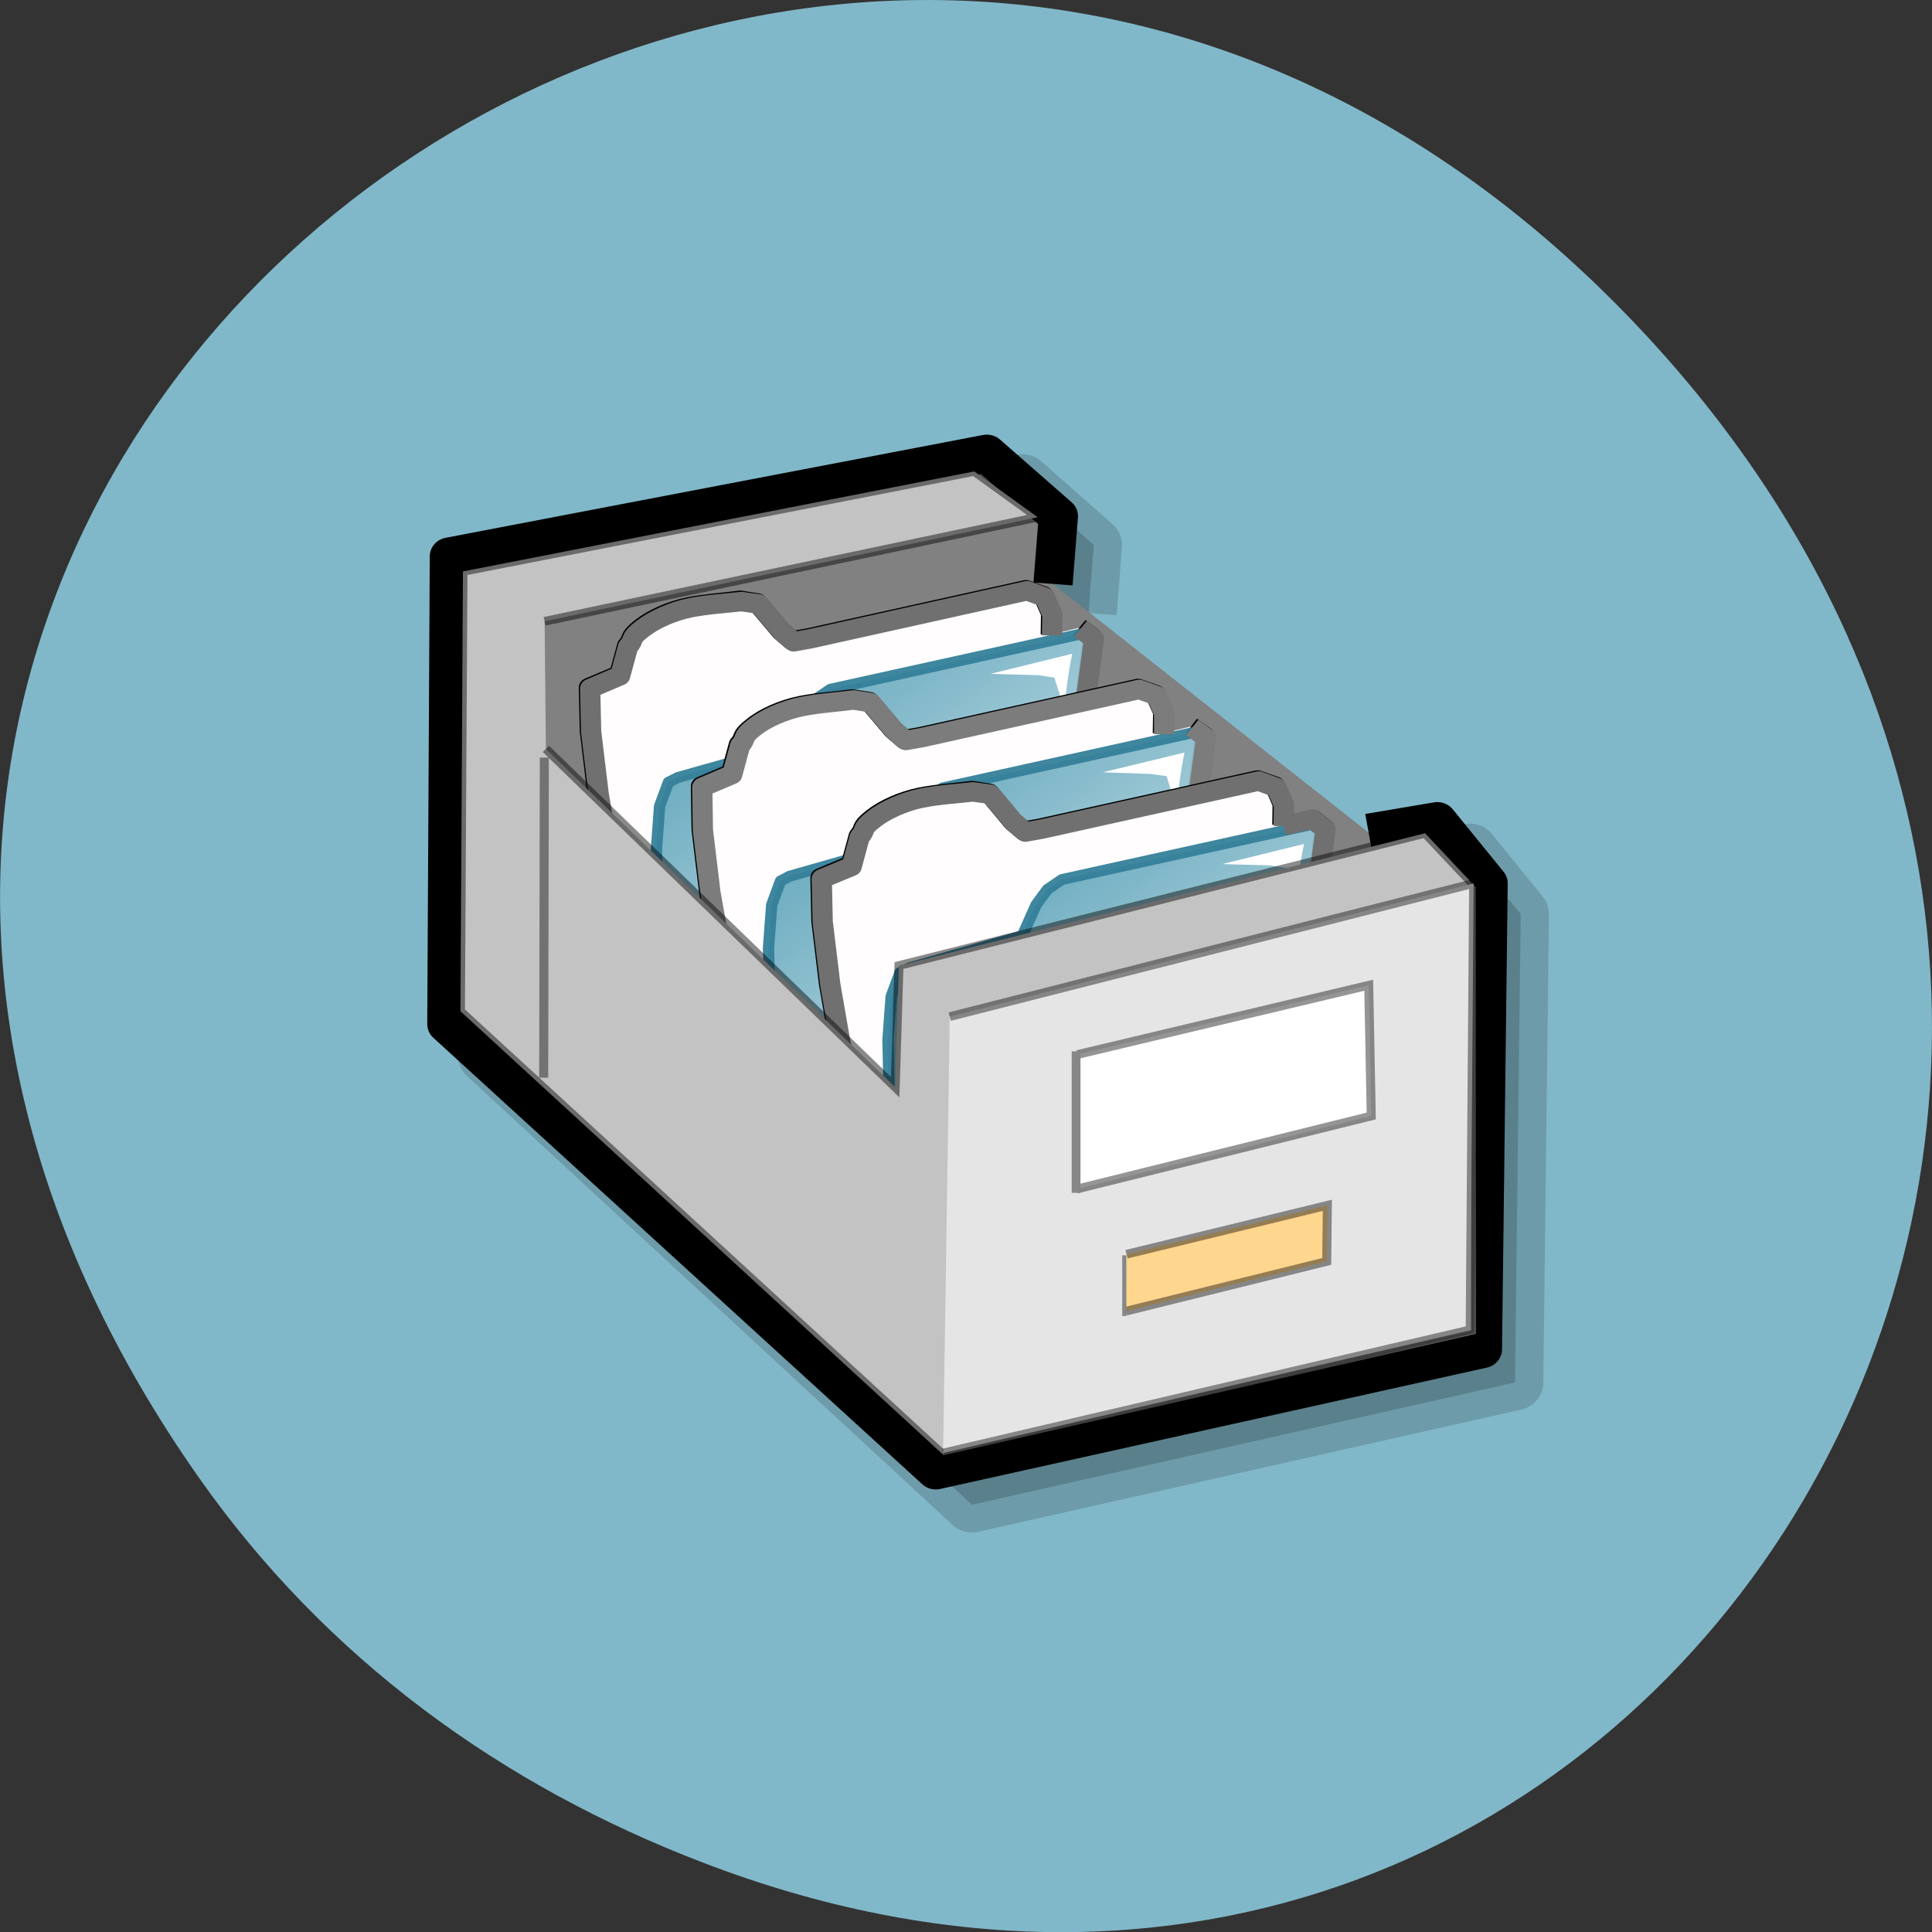 <svg xmlns="http://www.w3.org/2000/svg" xmlns:xlink="http://www.w3.org/1999/xlink" viewBox="0 0 24 24"><rect x="0" y="0" width="24" height="24" fill="#333333" stroke="none"/><defs><g id="3" clip-path="url(#2)"><path d="m 107 51.46 l 7.216 -1.26 l 5.387 6.775 l -0.599 50.594 l -57.664 13.21 l -51.578 -48.52 l 0.233 -50.764 l 56.7 -11.201 l 7.582 6.809 l -0.565 7.354" transform="matrix(0.117 0 0 0.115 4.897 4.803)" stroke-opacity="0.514" fill-rule="evenodd" stroke="#000" stroke-linejoin="round" stroke-width="6"/></g><clipPath id="2"><path d="M 0,0 H24 V24 H0 z"/></clipPath><filter id="0" filterUnits="objectBoundingBox" x="0" y="0" width="24" height="24"><feColorMatrix type="matrix" in="SourceGraphic" values="0 0 0 0 1 0 0 0 0 1 0 0 0 0 1 0 0 0 1 0"/></filter><linearGradient id="4" gradientUnits="userSpaceOnUse" x1="85.82" y1="31.19" x2="1.273" y2="106.11" gradientTransform="matrix(0.916 0 0 1.08 -4.143 -3.359)"><stop stop-color="#5ca3b9" stop-opacity="0.941"/><stop offset="1" stop-color="#fff"/></linearGradient><mask id="1"><g filter="url(#0)"><path fill-opacity="0.302" d="M 0,0 H24 V24 H0 z"/></g></mask></defs><path d="m 2.473 18.359 c -8.629 -12.273 7.309 -24.711 17.473 -14.711 c 9.578 9.426 0.699 24.07 -11.219 19.488 c -2.488 -0.953 -4.668 -2.523 -6.254 -4.777" fill="#81b8c9"/><use xlink:href="#3" mask="url(#1)"/><g fill-rule="evenodd"><g stroke-linejoin="round"><g stroke="#000"><path d="m 105.72 49.923 l 7.622 -1.334 l 5.629 7.176 l -0.629 53.58 l -60.63 13.955 l -54.23 -51.35 l 0.28 -53.799 l 59.61 -11.827 l 7.937 7.212 l -0.594 7.789" transform="matrix(0.112 0 0 0.108 5.161 4.951)" fill="#818181" stroke-width="4.35"/><path d="m 28.895 16.22 l 1.24 -4.283 l 2.512 -3 l 3.788 -0.215 l 38.927 22.09 l 2.99 1.529 l 2.782 -1.276 l 6.283 -4.253 l 3.517 0.456 c 3.15 1.441 6.213 2.513 9.53 4.279 c 3.134 1.71 6.183 4.355 7.92 6.941 c 1.923 2.849 0.725 2.415 1.585 4.391 l -0.24 6.234 l 5.073 4.29 l -2.804 8.536 l -5.287 12.1 l -5.486 11.01 l -5.919 10.465 l -4.376 7.371 l -5.438 7.801 l -3.899 4.5 c -0.396 0.428 -0.834 0.774 -1.212 1.139 c -0.457 0.409 -0.834 0.774 -1.272 1.12 l -12.561 -8.289 l -43.44 -29.09 l -15.616 -11.346 l 0.75 -2.239 l 4.827 -14.295 l 4.02 -16.873 l 2.475 -15.08 l 1.015 -5.723 l 3.246 -1.272" transform="matrix(-0.059 -0.017 -0.018 0.057 15.05 7.449)" fill="#fffdfd" stroke-width="4.078"/></g><path d="m 22.343 13.946 l 45.746 25.887 l 2.204 2.798 l 1.252 3.741 l 0.781 7.03 l 1.223 0.785 l 18.592 12.05 l 1.537 1.497 l 0.248 5.286 l -2.01 8.778 l -4.01 12.281 l -7.801 19.9 l -1.512 1.252 c 0 0 -1 0.242 -2.228 -0.543 c -1.242 -0.722 -67.6 -44.689 -67.6 -44.689 l -0.501 -2.278 l 2.74 -8.762 l 3.573 -10.838 c 0 0 2.259 -9.8 2.239 -11.04 c -0.02 -1.24 3.01 -17.04 3.01 -17.04 l 1.284 -5.298 l 1.218 -0.725" transform="matrix(-0.059 -0.017 -0.018 0.057 15.05 7.449)" stroke-opacity="0.941" fill="url(#4)" stroke="#337f99" stroke-width="2.288"/></g><path d="m 13.32 8.121 c -0.102 0.473 -0.137 1.148 -0.137 1.148 l -0.02 -0.648 l -0.066 -0.203 l -0.199 -0.031 l -0.594 -0.016" fill="#fff"/><path d="m 8.551 12.387 c -0.023 -0.457 -0.137 -1.375 -0.137 -1.375 l 0.254 0.926 l 0.09 0.148 l 0.203 0.02 l 1.363 -0.25" fill="#36859e" fill-opacity="0.941"/></g><g stroke-linejoin="round"><g stroke-width="4.078"><path d="m 28.595 16.334 l 1.221 -4.221 l 2.512 -3 l 3.807 -0.278 l 38.927 22.09 l 2.99 1.529 l 2.782 -1.276 l 6.283 -4.253 l 3.498 0.519 c 3.169 1.378 6.232 2.45 9.549 4.216 c 3.134 1.71 6.225 4.436 7.92 6.941 c 1.983 2.868 0.725 2.415 1.646 4.41 l -0.24 6.234 l 5.01 4.271 l -2.804 8.536 l -5.287 12.1 l -5.486 11.01 l -5.919 10.465 l -4.376 7.371 l -5.438 7.801 l -3.838 4.519 c -0.457 0.409 -0.834 0.774 -1.272 1.12 c -0.457 0.409 -0.834 0.774 -1.272 1.12 l -12.561 -8.289 l -43.44 -29.09 l -15.555 -11.328 l 0.75 -2.239 l 4.766 -14.313 l 4.02 -16.873 l 2.535 -15.06 l 0.954 -5.742 l 3.246 -1.272" transform="matrix(-0.059 -0.017 -0.018 0.057 15.05 7.449)" fill="none" stroke="#707070"/><path d="m 28.873 16.219 l 1.24 -4.283 l 2.512 -3 l 3.788 -0.215 l 38.927 22.09 l 2.99 1.529 l 2.782 -1.276 l 6.283 -4.253 l 3.517 0.456 c 3.15 1.441 6.274 2.531 9.53 4.279 c 3.195 1.729 6.244 4.373 7.92 6.941 c 1.983 2.868 0.745 2.352 1.646 4.41 l -0.24 6.234 l 5.01 4.271 l -2.743 8.555 l -5.268 12.04 l -5.566 11.05 l -5.919 10.465 l -4.376 7.371 l -5.377 7.82 l -3.899 4.5 c -0.438 0.346 -0.834 0.774 -1.272 1.12 c -0.457 0.409 -0.834 0.774 -1.272 1.12 l -12.561 -8.289 l -43.44 -29.09 l -15.555 -11.328 l 0.75 -2.239 l 4.766 -14.313 l 4.02 -16.873 l 2.535 -15.06 l 0.973 -5.804 l 3.288 -1.19" transform="matrix(-0.059 -0.017 -0.018 0.057 16.441 8.675)" fill="#fffdfd" fill-rule="evenodd" stroke="#000"/></g><path d="m 22.381 13.964 l 45.685 25.869 l 2.284 2.754 l 1.232 3.804 l 0.72 7.01 l 1.303 0.74 l 18.573 12.11 l 1.477 1.479 l 0.248 5.286 l -2.01 8.778 l -4.01 12.281 l -7.781 19.838 l -1.451 1.271 c 0 0 -1.024 0.305 -2.307 -0.498 c -1.242 -0.722 -67.53 -44.67 -67.53 -44.67 l -0.501 -2.278 l 2.74 -8.762 l 3.512 -10.857 c 0 0 2.259 -9.8 2.239 -11.04 c 0.04 -1.222 3.01 -17.04 3.01 -17.04 l 1.284 -5.298 l 1.238 -0.788" transform="matrix(-0.059 -0.017 -0.018 0.057 16.441 8.675)" stroke-opacity="0.941" fill="url(#4)" fill-rule="evenodd" stroke="#337f99" stroke-width="2.288"/></g><g fill-rule="evenodd"><path d="m 14.715 9.348 c -0.102 0.473 -0.137 1.148 -0.137 1.148 l -0.023 -0.648 l -0.063 -0.207 l -0.203 -0.027 l -0.59 -0.02" fill="#fff"/><path d="m 9.945 13.613 c -0.023 -0.457 -0.137 -1.375 -0.137 -1.375 l 0.254 0.926 l 0.09 0.148 l 0.203 0.02 l 1.359 -0.25" fill="#36859e" fill-opacity="0.941"/></g><g stroke-linejoin="round"><g stroke-width="4.078"><path d="m 28.572 16.333 l 1.282 -4.202 l 2.531 -3.067 l 3.727 -0.234 l 38.927 22.09 l 2.99 1.529 l 2.782 -1.276 l 6.283 -4.253 l 3.517 0.456 c 3.211 1.46 6.274 2.531 9.53 4.279 c 3.195 1.729 6.244 4.373 7.98 6.96 c 1.923 2.849 0.665 2.397 1.585 4.391 l -0.24 6.234 l 5.01 4.271 l -2.743 8.555 l -5.287 12.1 l -5.547 10.99 l -5.919 10.465 l -4.376 7.371 l -5.377 7.82 l -3.899 4.5 c -0.457 0.409 -0.834 0.774 -1.272 1.12 c -0.396 0.428 -0.834 0.774 -1.212 1.139 l -12.561 -8.289 l -43.5 -29.11 l -15.555 -11.328 l 0.75 -2.239 l 4.766 -14.313 l 4.02 -16.873 l 2.535 -15.06 l 0.954 -5.742 l 3.307 -1.253" transform="matrix(-0.059 -0.017 -0.018 0.057 16.441 8.675)" fill="none" stroke="#7c7c7c"/><path d="m 28.899 16.218 l 1.221 -4.221 l 2.531 -3.067 l 3.788 -0.215 l 38.927 22.09 l 2.99 1.529 l 2.782 -1.276 l 6.222 -4.271 l 3.578 0.475 c 3.15 1.441 6.213 2.513 9.53 4.279 c 3.134 1.71 6.183 4.355 7.92 6.941 c 1.923 2.849 0.725 2.415 1.585 4.391 l -0.24 6.234 l 5.073 4.29 l -2.804 8.537 l -5.287 12.1 l -5.486 11.01 l -5.919 10.465 l -4.376 7.371 l -5.438 7.801 l -3.899 4.5 c -0.396 0.428 -0.834 0.774 -1.212 1.139 c -0.457 0.409 -0.834 0.774 -1.272 1.12 l -12.561 -8.289 l -43.44 -29.09 l -15.616 -11.346 l 0.75 -2.239 l 4.766 -14.313 l 4.079 -16.854 l 2.475 -15.08 l 1.015 -5.723 l 3.246 -1.272" transform="matrix(-0.059 -0.017 -0.018 0.057 17.927 9.813)" fill="#fffdfd" fill-rule="evenodd" stroke="#000"/></g><path d="m 22.347 13.944 l 45.746 25.887 l 2.204 2.798 l 1.252 3.741 l 0.781 7.03 l 1.223 0.785 l 18.592 12.05 l 1.537 1.497 l 0.248 5.286 l -2.01 8.778 l -4.01 12.281 l -7.801 19.9 l -1.512 1.252 c 0 0 -1 0.242 -2.228 -0.543 c -1.303 -0.74 -67.6 -44.689 -67.6 -44.689 l -0.501 -2.278 l 2.74 -8.762 l 3.573 -10.838 c 0 0 2.24 -9.737 2.239 -11.04 c -0.02 -1.24 3.01 -17.04 3.01 -17.04 l 1.284 -5.298 l 1.218 -0.725" transform="matrix(-0.059 -0.017 -0.018 0.057 17.927 9.813)" stroke-opacity="0.941" fill="url(#4)" fill-rule="evenodd" stroke="#337f99" stroke-width="2.288"/></g><g fill-rule="evenodd"><path d="m 16.199 10.484 c -0.102 0.473 -0.137 1.148 -0.137 1.148 l -0.02 -0.648 l -0.066 -0.203 l -0.199 -0.031 l -0.594 -0.016" fill="#fff"/><path d="m 11.43 14.754 c -0.023 -0.461 -0.137 -1.379 -0.137 -1.379 l 0.254 0.926 l 0.094 0.148 l 0.199 0.02 l 1.363 -0.25" fill="#36859e" fill-opacity="0.941"/></g><path d="m 28.58 16.394 l 1.24 -4.283 l 2.512 -3 l 3.807 -0.278 l 38.927 22.09 l 2.99 1.529 l 2.782 -1.276 l 6.283 -4.253 l 3.498 0.519 c 3.169 1.378 6.232 2.45 9.549 4.216 c 3.134 1.71 6.225 4.436 7.92 6.941 c 1.983 2.868 0.725 2.415 1.646 4.41 l -0.259 6.297 l 5.03 4.209 l -2.804 8.537 l -5.287 12.1 l -5.486 11.01 l -5.919 10.465 l -4.376 7.371 l -5.438 7.801 l -3.838 4.519 c -0.457 0.409 -0.895 0.755 -1.272 1.12 c -0.457 0.409 -0.834 0.774 -1.292 1.183 l -12.541 -8.351 l -43.44 -29.09 l -15.555 -11.328 l 0.75 -2.239 l 4.766 -14.313 l 4.02 -16.873 l 2.535 -15.06 l 0.954 -5.742 l 3.246 -1.272 l 5.071 2.987" transform="matrix(-0.059 -0.017 -0.018 0.057 17.927 9.813)" fill="none" stroke="#707070" stroke-linejoin="round" stroke-width="4.078"/><g stroke="#000" transform="matrix(0.112 0 0 0.108 5.161 4.951)"><g fill-rule="evenodd"><path d="m 14.468 40.3 l 38.74 38.907 l 0.42 -13.991 l 58.35 -15.217 l 5.629 6.202 v 51.38 l -59.02 13.955 l -53.599 -51.06 l 0.28 -50.59 l 56.711 -11.503 l 7.03 5.265 l -54.683 11.971" stroke-opacity="0.455" fill="#c3c3c3"/><path d="m 59.26 71.09 l 58.11 -15.325 l -0.385 51.35 l -58.46 14.171" stroke-opacity="0.416" fill="#e5e5e5"/></g><g stroke-opacity="0.416"><path d="m 14.293 41.3 l -0.07 36.816" fill="none"/><g fill-rule="evenodd"><path d="m 73.42 75.45 l 32.31 -7.969 l 0.28 15.04 l -32.656 8.402" fill="#fff"/><path d="m 78.87 98.42 l 22.272 -5.625 l -0.07 6.454 l -22.307 5.733" fill="#ffd68e"/></g></g></g><g fill="#878787"><path d="m 13.313 13.06 h 0.109 v 1.758 h -0.109"/><path d="m 13.941 15.594 h 0.051 v 0.754 h -0.051"/></g></svg>